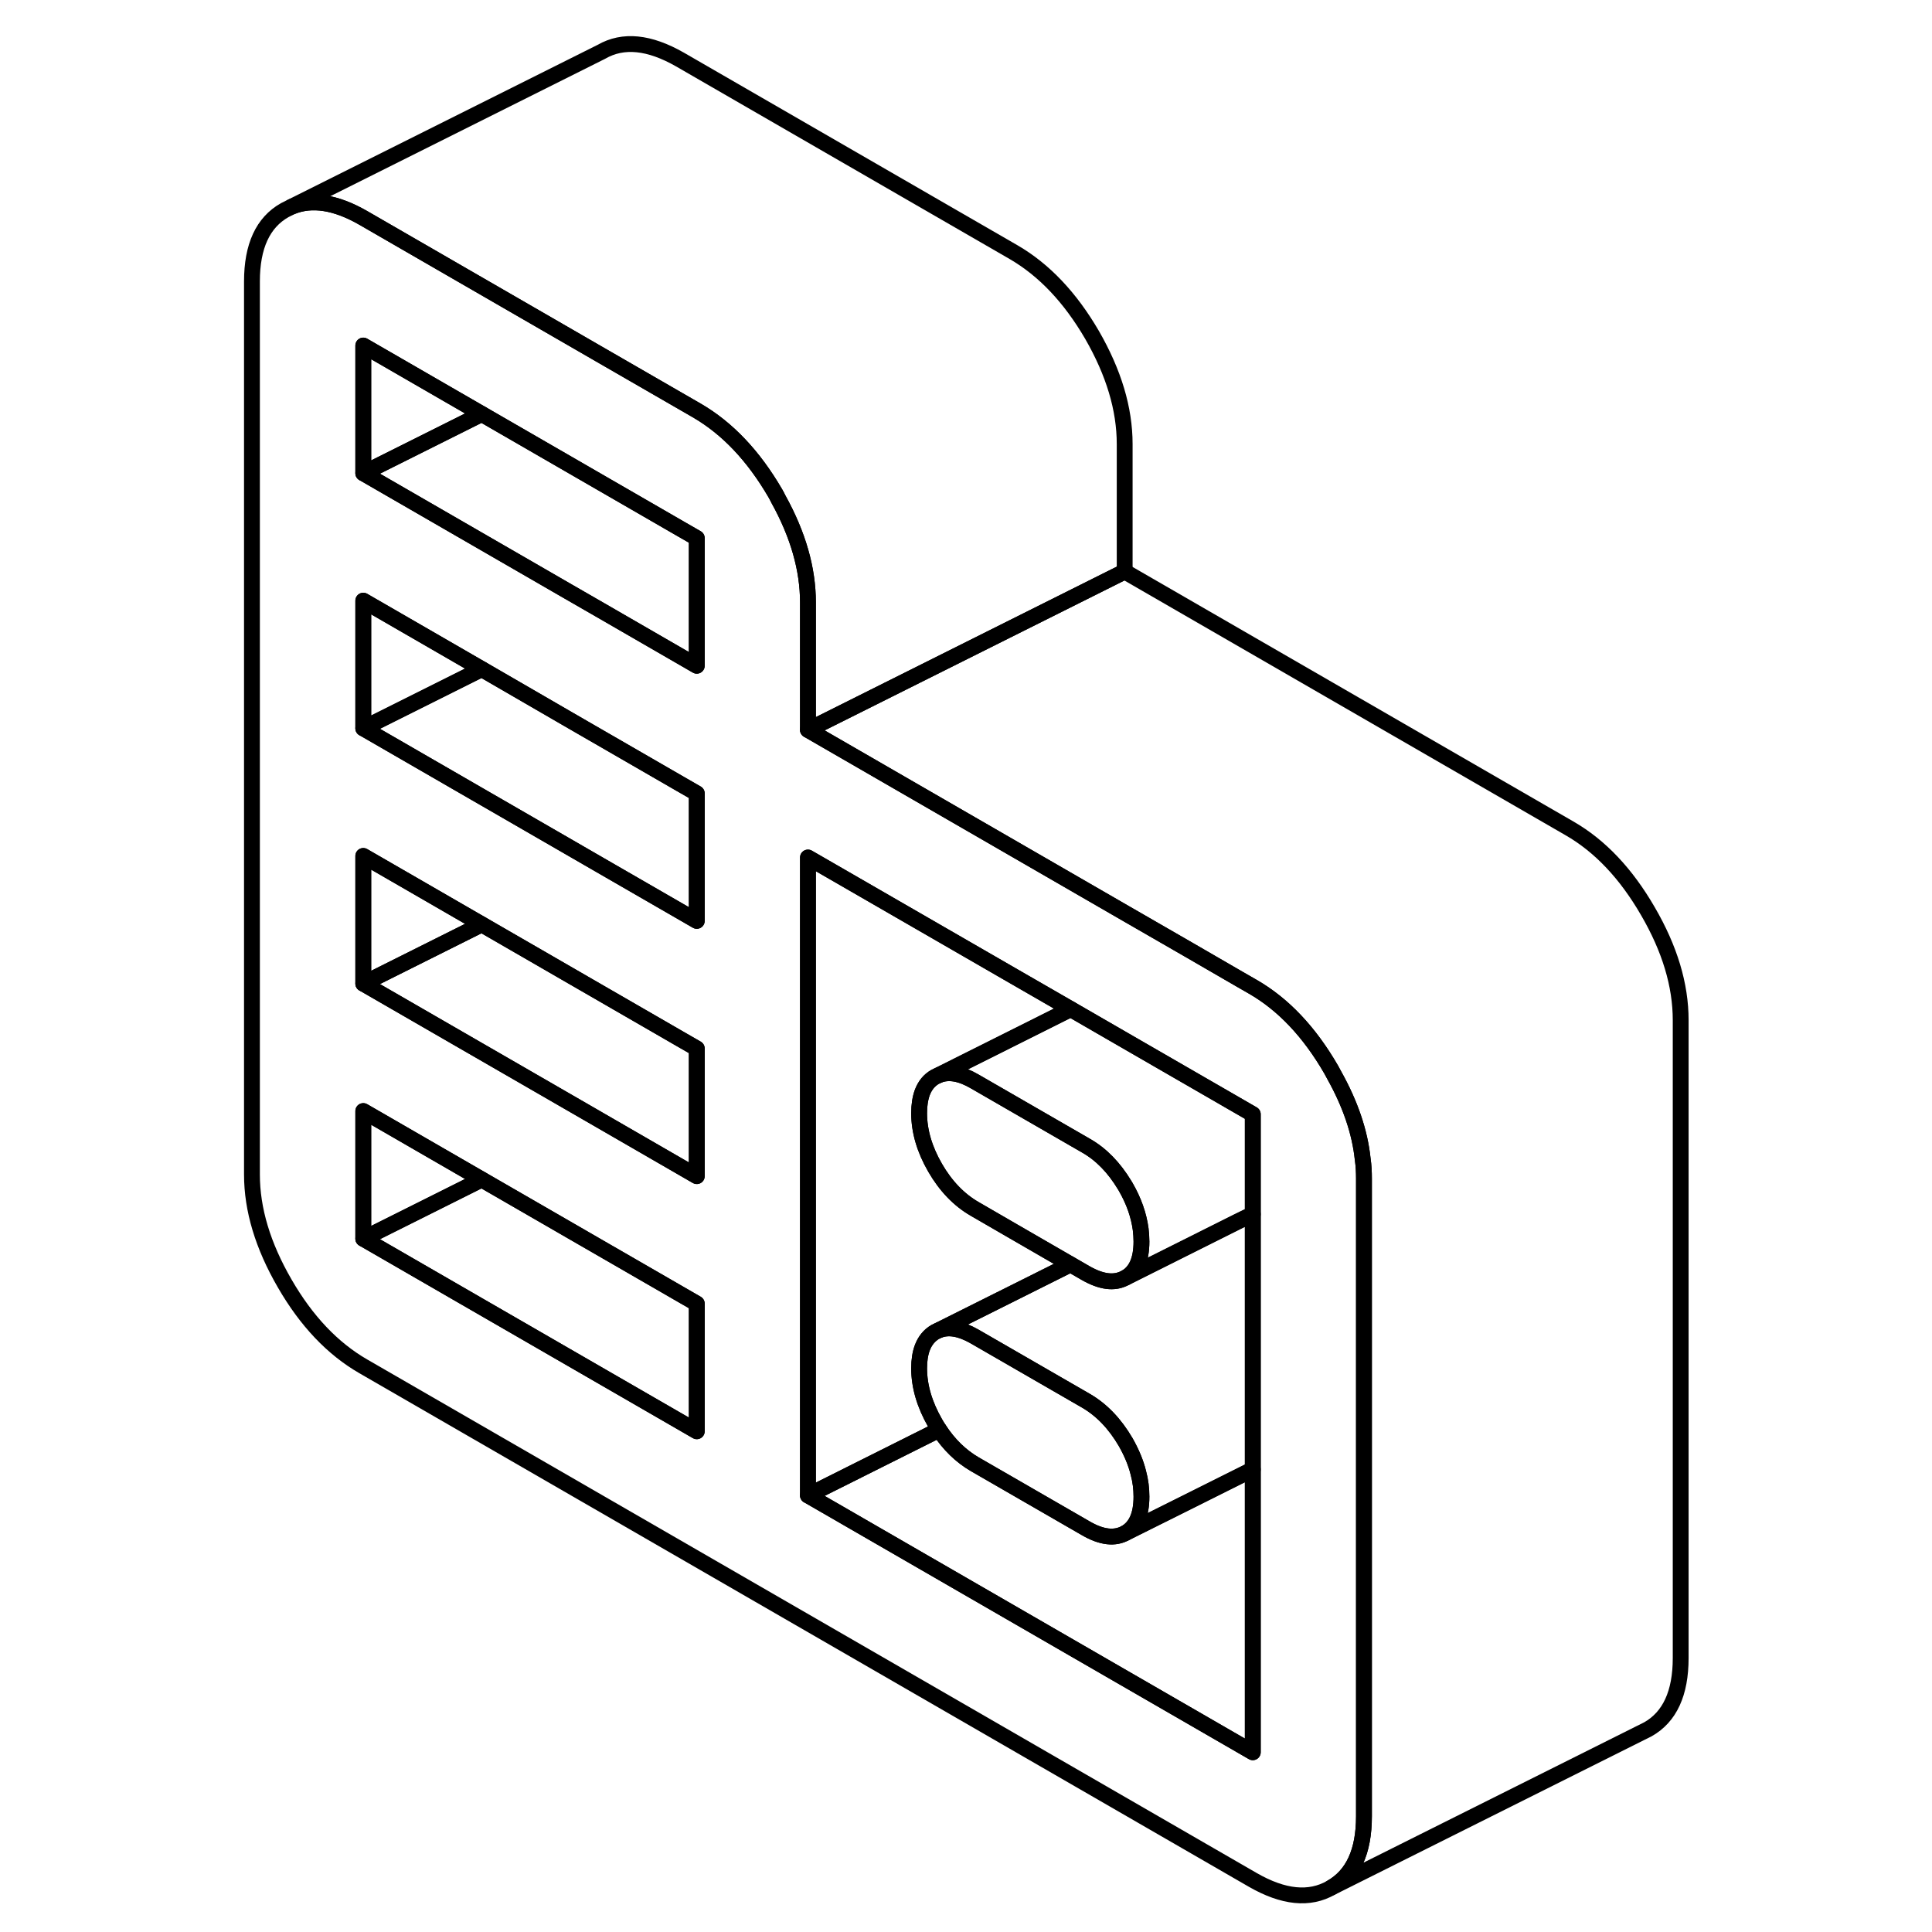 <svg width="48" height="48" viewBox="0 0 95 122" fill="none" xmlns="http://www.w3.org/2000/svg" stroke-width="1px"
     stroke-linecap="round" stroke-linejoin="round">
    <path d="M72.55 73.19C72.37 71.48 71.77 69.72 70.76 67.91C70.7 67.79 70.63 67.66 70.56 67.54C69.19 65.17 67.54 63.42 65.61 62.31L64.74 61.81L61.58 59.98L57.52 57.64L37.52 46.09V38.04C37.52 35.94 36.9 33.77 35.66 31.53C35.6 31.4 35.53 31.28 35.46 31.15C34.08 28.78 32.43 27.04 30.5 25.92L24.4 22.4L22.41 21.25L9.44 13.76C7.7 12.76 6.19 12.53 4.92 13.05L4.48 13.27C3.1 14.05 2.41 15.55 2.41 17.77V74.17C2.41 76.38 3.1 78.67 4.48 81.05C5.85 83.42 7.5 85.16 9.44 86.28L65.61 118.71C67.54 119.82 69.19 119.99 70.56 119.2C71.94 118.42 72.63 116.92 72.63 114.7V74.42C72.63 74.01 72.61 73.6 72.55 73.19ZM30.5 90.38L9.44 78.22V70.16L16.92 74.48L30.5 82.32V90.38ZM30.5 74.27L24.39 70.74L24.27 70.67L9.44 62.11V54.05L16.92 58.37L22.41 61.54L29.44 65.6L30.5 66.21V74.27ZM30.5 58.15L24.4 54.63L22.41 53.48L9.44 45.99V37.93L16.92 42.25L22.41 45.43L29.44 49.49L30.5 50.1V58.15ZM30.5 42.04L24.39 38.51L22.41 37.37L9.44 29.88V21.82L16.92 26.14L22.41 29.31L29.44 33.37L30.5 33.98V42.04ZM65.61 110.65L37.52 94.43V54.15L50.5 61.64L54.11 63.72L57.52 65.69L65.61 70.36V110.65Z" stroke="currentColor" stroke-linejoin="round"/>
    <path d="M65.61 92.79V110.65L37.52 94.43L45.81 90.28C46.43 91.23 47.18 91.95 48.05 92.46L55.07 96.51C56.07 97.09 56.9 97.18 57.58 96.8L61.55 94.82L65.61 92.79Z" stroke="currentColor" stroke-linejoin="round"/>
    <path d="M58.58 78.4C58.58 79.54 58.25 80.3 57.58 80.68L57.52 80.71C56.85 81.061 56.04 80.951 55.07 80.4L54.1 79.841L50.5 77.76L48.05 76.341C47.06 75.77 46.22 74.9 45.55 73.74C44.88 72.581 44.54 71.43 44.54 70.29C44.54 69.781 44.61 69.35 44.74 68.99C44.91 68.54 45.18 68.21 45.55 68.001L45.76 67.9C46.39 67.641 47.16 67.77 48.05 68.29L55.07 72.341C56.04 72.891 56.85 73.731 57.52 74.841C57.54 74.871 57.56 74.91 57.58 74.941C58.1 75.841 58.41 76.731 58.53 77.621C58.56 77.88 58.58 78.141 58.58 78.4Z" stroke="currentColor" stroke-linejoin="round"/>
    <path d="M65.61 76.67V92.79L61.55 94.82L57.58 96.8C58.25 96.41 58.58 95.65 58.58 94.51C58.58 94.01 58.52 93.5 58.38 92.99C58.22 92.35 57.95 91.71 57.58 91.06C56.9 89.9 56.07 89.03 55.07 88.45L52.47 86.95L48.05 84.4C47.16 83.89 46.39 83.75 45.76 84.01L54.1 79.84L55.07 80.4C56.04 80.95 56.85 81.06 57.52 80.71L57.58 80.68L64.59 77.17L65.61 76.67Z" stroke="currentColor" stroke-linejoin="round"/>
    <path d="M58.58 94.51C58.58 95.65 58.25 96.41 57.58 96.8C56.9 97.18 56.07 97.09 55.07 96.51L48.05 92.46C47.18 91.95 46.43 91.23 45.81 90.28C45.72 90.15 45.63 90 45.55 89.86C44.88 88.69 44.54 87.54 44.54 86.4C44.54 85.89 44.61 85.46 44.74 85.11C44.91 84.66 45.18 84.33 45.55 84.11L45.76 84.01C46.39 83.75 47.16 83.89 48.05 84.4L52.47 86.95L55.07 88.45C56.07 89.03 56.9 89.9 57.58 91.06C57.95 91.71 58.22 92.35 58.38 92.99C58.52 93.5 58.58 94.01 58.58 94.51Z" stroke="currentColor" stroke-linejoin="round"/>
    <path d="M44.74 85.11C44.61 85.46 44.54 85.89 44.54 86.4C44.54 87.54 44.88 88.69 45.55 89.86C45.63 90 45.72 90.15 45.81 90.28L37.52 94.43V54.15L50.5 61.64L54.11 63.72L45.76 67.9L45.55 68C45.18 68.21 44.91 68.54 44.74 68.99C44.61 69.35 44.54 69.78 44.54 70.29C44.54 71.43 44.88 72.58 45.55 73.74C46.22 74.9 47.06 75.77 48.05 76.34L50.5 77.76L54.1 79.84L45.76 84.01L45.55 84.11C45.18 84.33 44.91 84.66 44.74 85.11Z" stroke="currentColor" stroke-linejoin="round"/>
    <path d="M16.92 26.14L9.44 29.88V21.82L16.92 26.14Z" stroke="currentColor" stroke-linejoin="round"/>
    <path d="M16.92 58.37L9.44 62.11V54.05L16.92 58.37Z" stroke="currentColor" stroke-linejoin="round"/>
    <path d="M16.92 74.48L9.44 78.22V70.16L16.92 74.48Z" stroke="currentColor" stroke-linejoin="round"/>
    <path d="M30.5 82.32V90.38L9.44 78.221L16.92 74.481L30.5 82.32Z" stroke="currentColor" stroke-linejoin="round"/>
    <path d="M30.5 66.21V74.27L24.39 70.74L24.27 70.67L9.44 62.11L16.92 58.37L22.41 61.54L29.44 65.6L30.5 66.21Z" stroke="currentColor" stroke-linejoin="round"/>
    <path d="M30.5 33.98V42.04L24.39 38.51L22.41 37.37L9.44 29.88L16.92 26.14L22.41 29.31L29.44 33.37L30.5 33.98Z" stroke="currentColor" stroke-linejoin="round"/>
    <path d="M16.92 42.25L9.44 45.99V37.93L16.92 42.25Z" stroke="currentColor" stroke-linejoin="round"/>
    <path d="M30.5 50.1V58.151L24.4 54.63L22.41 53.48L9.44 45.99L16.92 42.251L22.41 45.431L29.44 49.49L30.5 50.1Z" stroke="currentColor" stroke-linejoin="round"/>
    <path d="M92.63 64.42V104.7C92.63 106.92 91.94 108.42 90.56 109.2L90.12 109.42L70.56 119.2C71.94 118.42 72.63 116.92 72.63 114.7V74.42C72.63 74.01 72.61 73.6 72.55 73.19C72.37 71.48 71.77 69.72 70.76 67.91C70.7 67.79 70.63 67.66 70.56 67.54C69.19 65.17 67.54 63.42 65.61 62.31L64.74 61.81L61.58 59.98L57.52 57.64L37.52 46.09L42.56 43.57L50.04 39.83L57.52 36.09L85.61 52.31C87.54 53.42 89.19 55.17 90.56 57.54C91.94 59.91 92.63 62.2 92.63 64.42Z" stroke="currentColor" stroke-linejoin="round"/>
    <path d="M57.52 28.04V36.09L50.04 39.83L42.56 43.57L37.52 46.09V38.04C37.52 35.94 36.9 33.77 35.66 31.53C35.6 31.4 35.53 31.28 35.46 31.15C34.08 28.78 32.43 27.04 30.5 25.92L24.4 22.4L22.41 21.25L9.44 13.76C7.7 12.76 6.19 12.53 4.92 13.05L24.48 3.27C25.85 2.48 27.5 2.65 29.44 3.76L50.5 15.92C52.43 17.04 54.08 18.78 55.46 21.15C56.83 23.53 57.52 25.82 57.52 28.04Z" stroke="currentColor" stroke-linejoin="round"/>
    <path d="M65.61 70.36V76.67L64.59 77.17L57.58 80.68C58.25 80.3 58.58 79.54 58.58 78.4C58.58 78.14 58.56 77.88 58.53 77.62C58.41 76.73 58.1 75.84 57.58 74.94C57.56 74.91 57.54 74.87 57.52 74.84C56.85 73.73 56.04 72.89 55.07 72.34L48.05 68.29C47.16 67.77 46.39 67.64 45.76 67.9L54.11 63.72L57.52 65.69L65.61 70.36Z" stroke="currentColor" stroke-linejoin="round"/>
</svg>
